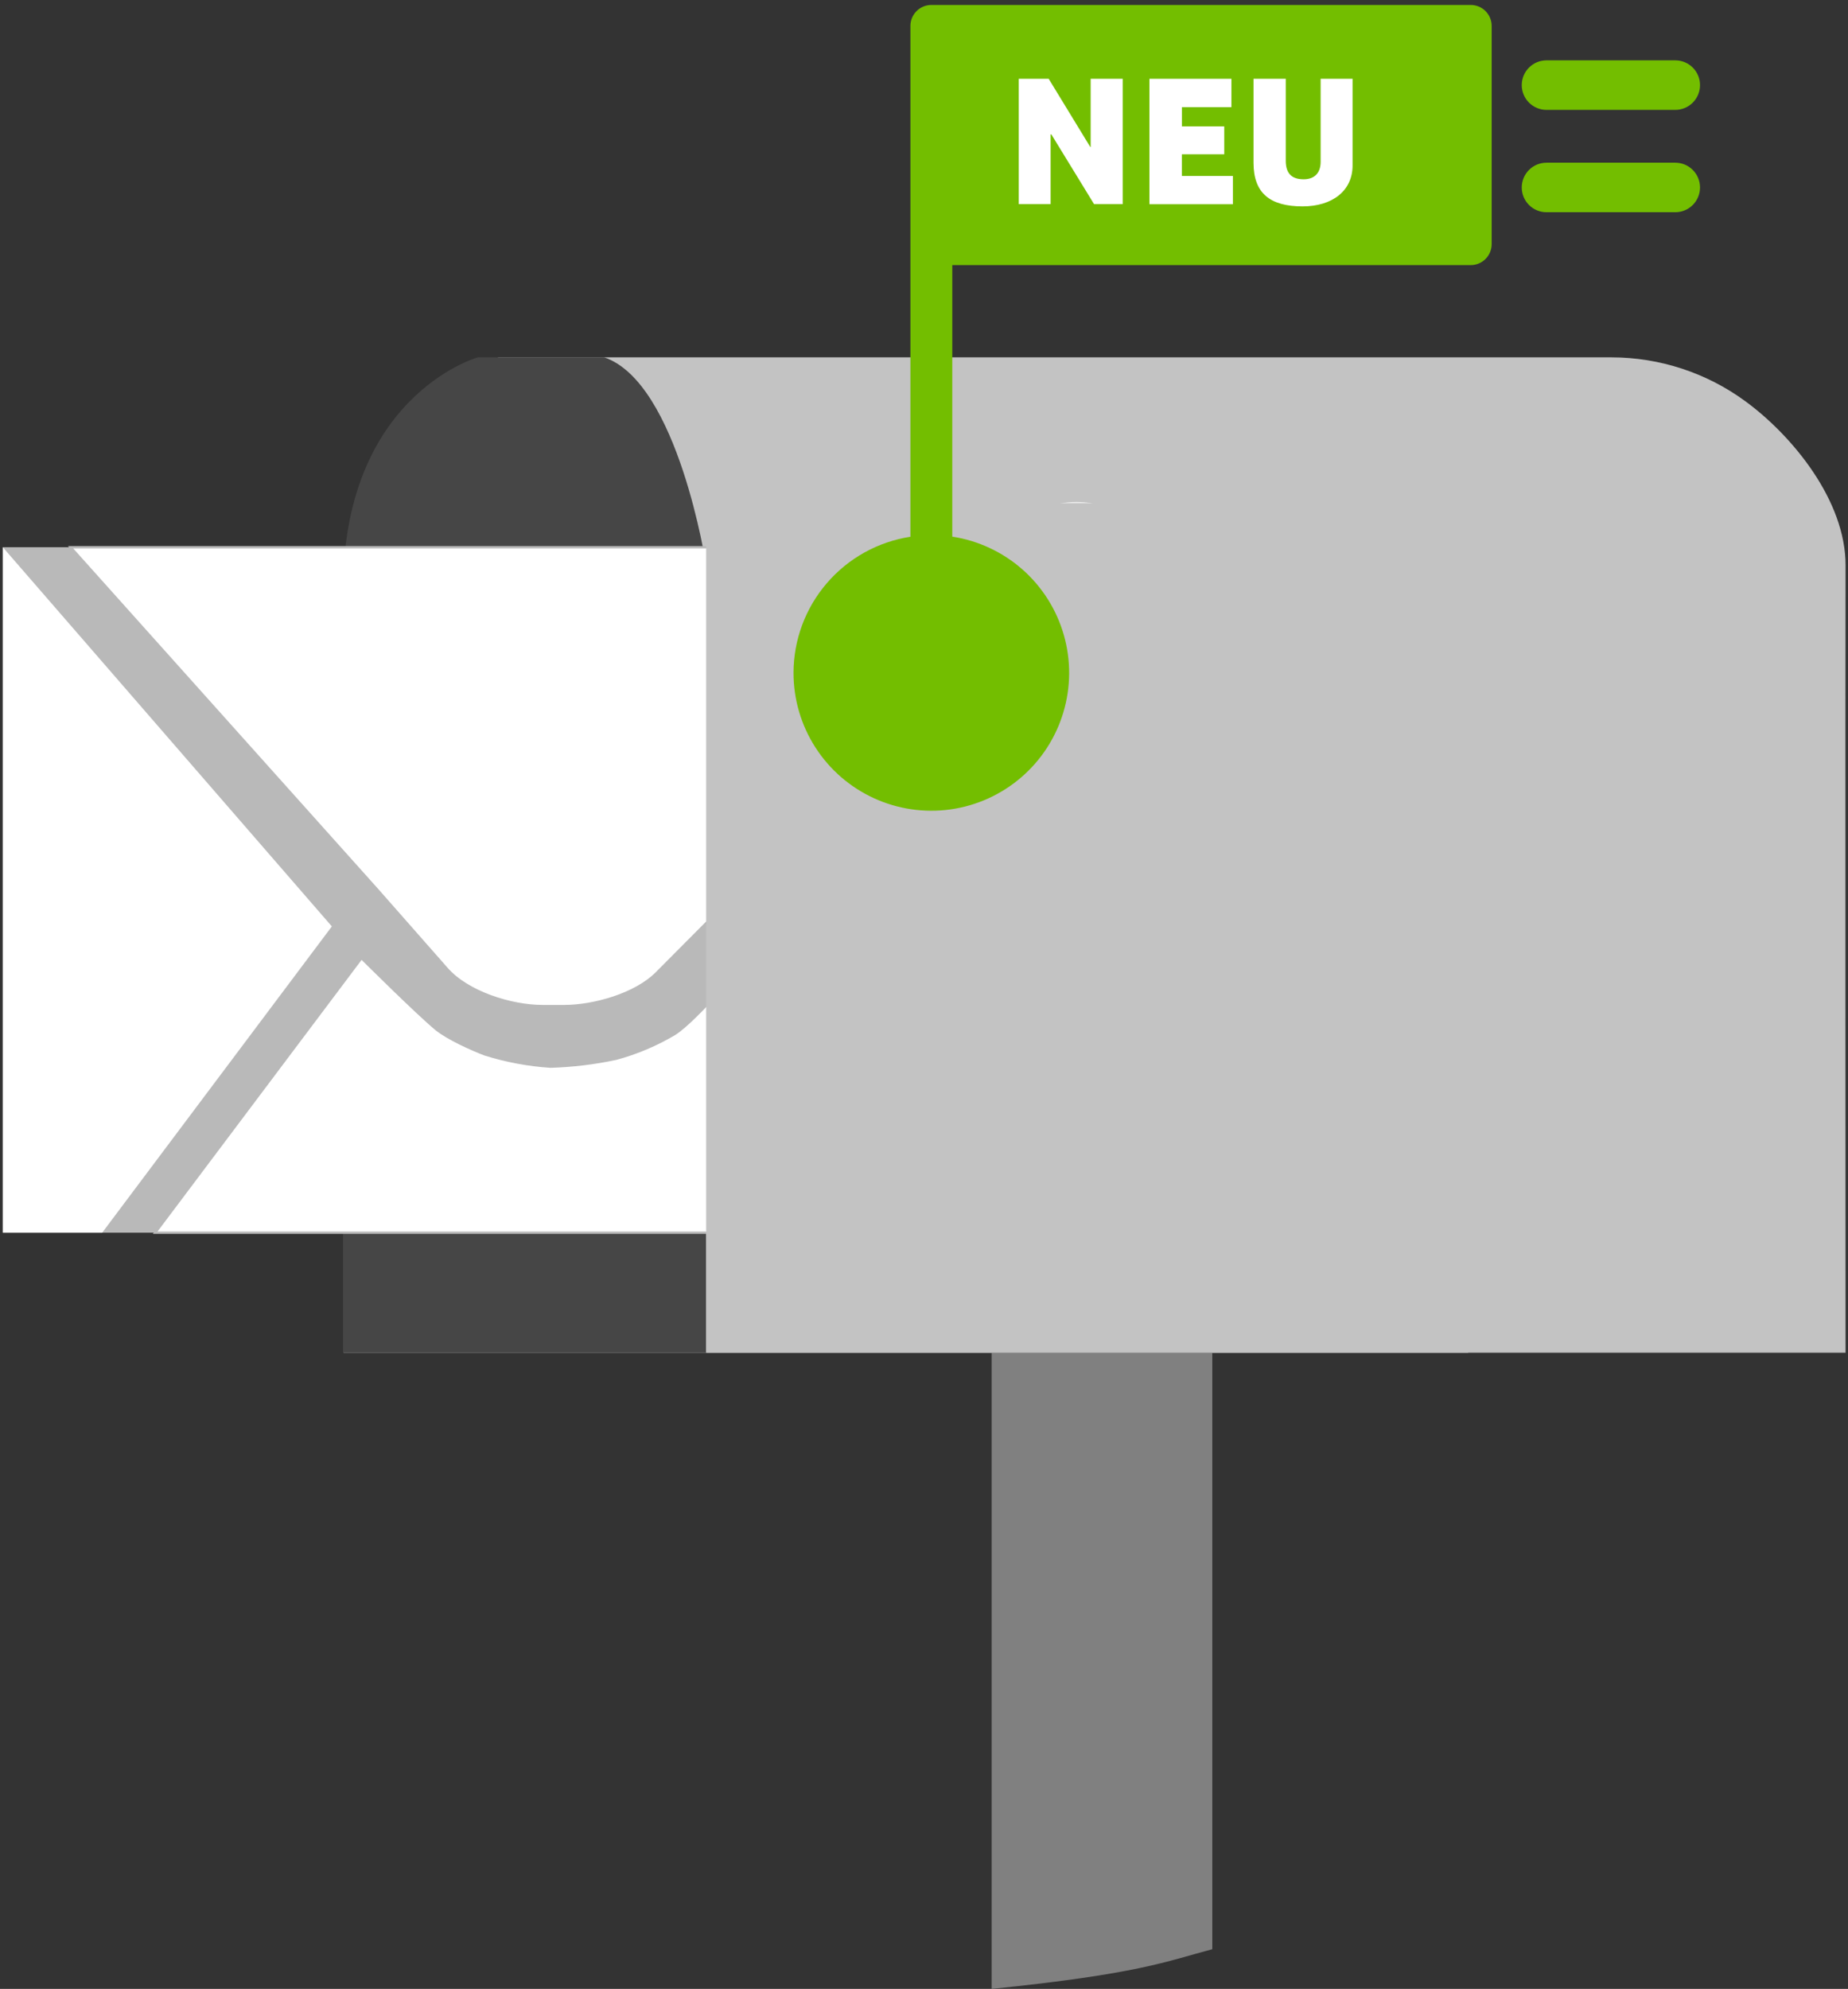<svg width="79" height="85" viewBox="0 0 79 85" fill="none" xmlns="http://www.w3.org/2000/svg">
<rect x="0" y="0" width="79" height="85" fill="#333333" stroke="none"/>
<path d="M21.308 15.272H68.88C70.948 15.272 72.962 15.933 74.627 17.159C76.615 18.618 78.906 21.392 78.896 24.172C78.883 27.758 78.896 57.812 78.896 57.812H14.69V25.905C14.69 25.905 13.948 18.944 21.308 15.272Z" fill="#C3C3C3"/>
<path d="M14.678 57.812H30.188V24.172C30.188 24.172 28.999 16.344 25.829 15.272H20.426C20.426 15.272 14.355 16.969 14.68 25.905L14.678 57.812Z" fill="#464646"/>
<path d="M51.824 83.303C49.844 83.832 48.648 84.362 42.392 85V57.812H51.824V83.303Z" fill="#808080"/>
<path d="M46.022 28.707C48.026 28.707 49.65 27.083 49.65 25.079C49.65 23.075 48.026 21.451 46.022 21.451C44.018 21.451 42.394 23.075 42.394 25.079C42.394 27.083 44.018 28.707 46.022 28.707Z" fill="#EDEDED"/>
<path d="M47.574 23.387H0.12V52.682H47.574V23.387Z" fill="#B9B9B9"/>
<path fill-rule="evenodd" clip-rule="evenodd" d="M0.12 23.387V52.682H4.368L14.186 39.592L0.12 23.387Z" fill="white"/>
<path fill-rule="evenodd" clip-rule="evenodd" d="M47.574 23.387L33.484 39.363L43.507 52.682H47.574V23.387Z" fill="white"/>
<path d="M3.017 23.387H44.495L31.606 38.028L28.067 41.587C27.164 42.496 25.383 42.998 24.116 42.998H23.197C21.859 42.998 19.992 42.416 19.1 41.397L16.14 38.035L3.017 23.387Z" fill="white" stroke="#B9B9B9" stroke-width="0.1" stroke-miterlimit="10"/>
<path d="M15.452 40.947L6.633 52.682H41.17L31.985 40.947C31.985 40.947 29.798 43.581 28.845 44.187C28.064 44.652 27.222 45.008 26.344 45.246C25.42 45.444 24.479 45.557 23.534 45.586C22.576 45.523 21.628 45.346 20.712 45.057C20.123 44.829 19.156 44.392 18.661 43.998C17.846 43.33 15.452 40.947 15.452 40.947Z" fill="white" stroke="#B9B9B9" stroke-width="0.1" stroke-miterlimit="10"/>
<path d="M30.188 57.812H62.765L52.083 21.507H30.188V57.812Z" fill="#C3C3C3"/>
<path d="M33.922 28.755C33.921 29.882 34.244 30.985 34.852 31.934C35.46 32.884 36.327 33.638 37.351 34.109C38.375 34.58 39.513 34.748 40.629 34.592C41.745 34.436 42.793 33.963 43.648 33.229C44.504 32.495 45.131 31.532 45.455 30.452C45.78 29.373 45.788 28.223 45.478 27.14C45.169 26.056 44.555 25.084 43.71 24.338C42.864 23.593 41.823 23.106 40.709 22.934V11.33H62.873C63.11 11.33 63.337 11.235 63.505 11.068C63.672 10.9 63.767 10.672 63.767 10.435V1.108C63.767 0.871 63.673 0.643 63.505 0.475C63.337 0.307 63.11 0.212 62.873 0.212H39.813C39.576 0.212 39.348 0.307 39.181 0.475C39.013 0.643 38.919 0.871 38.919 1.108V22.939C37.529 23.154 36.262 23.857 35.346 24.924C34.429 25.99 33.924 27.349 33.922 28.755Z" fill="#73BE00"/>
<path d="M66.111 4.696H71.616C71.897 4.696 72.166 4.584 72.364 4.386C72.563 4.187 72.674 3.918 72.674 3.637C72.674 3.357 72.563 3.087 72.364 2.889C72.166 2.69 71.897 2.579 71.616 2.579H66.111C65.83 2.579 65.561 2.69 65.363 2.889C65.164 3.087 65.053 3.357 65.053 3.637C65.053 3.918 65.164 4.187 65.363 4.386C65.561 4.584 65.83 4.696 66.111 4.696Z" fill="#73BE00"/>
<path d="M66.111 9.07H71.616C71.897 9.07 72.166 8.959 72.364 8.76C72.563 8.562 72.674 8.292 72.674 8.012C72.674 7.731 72.563 7.462 72.364 7.263C72.166 7.065 71.897 6.953 71.616 6.953H66.111C65.83 6.953 65.561 7.065 65.363 7.263C65.164 7.462 65.053 7.731 65.053 8.012C65.053 8.292 65.164 8.562 65.363 8.76C65.561 8.959 65.83 9.07 66.111 9.07Z" fill="#73BE00"/>
<path d="M44.83 3.367L46.609 6.283H46.625V3.367H47.994V8.724H46.77L44.944 5.743H44.913V8.724H43.551V3.367H44.83Z" fill="white"/>
<path d="M52.642 3.367V4.579H50.525V5.401H52.335V6.594H50.523V7.52H52.705V8.728H49.137V3.367H52.642Z" fill="white"/>
<path d="M53.587 6.96V3.367H54.965V6.872C54.965 7.477 55.286 7.662 55.73 7.662C56.175 7.662 56.456 7.412 56.456 6.913V3.367H57.821V7.072C57.821 8.158 56.951 8.82 55.686 8.82C54.293 8.821 53.587 8.257 53.587 6.96Z" fill="white"/>
</svg>
